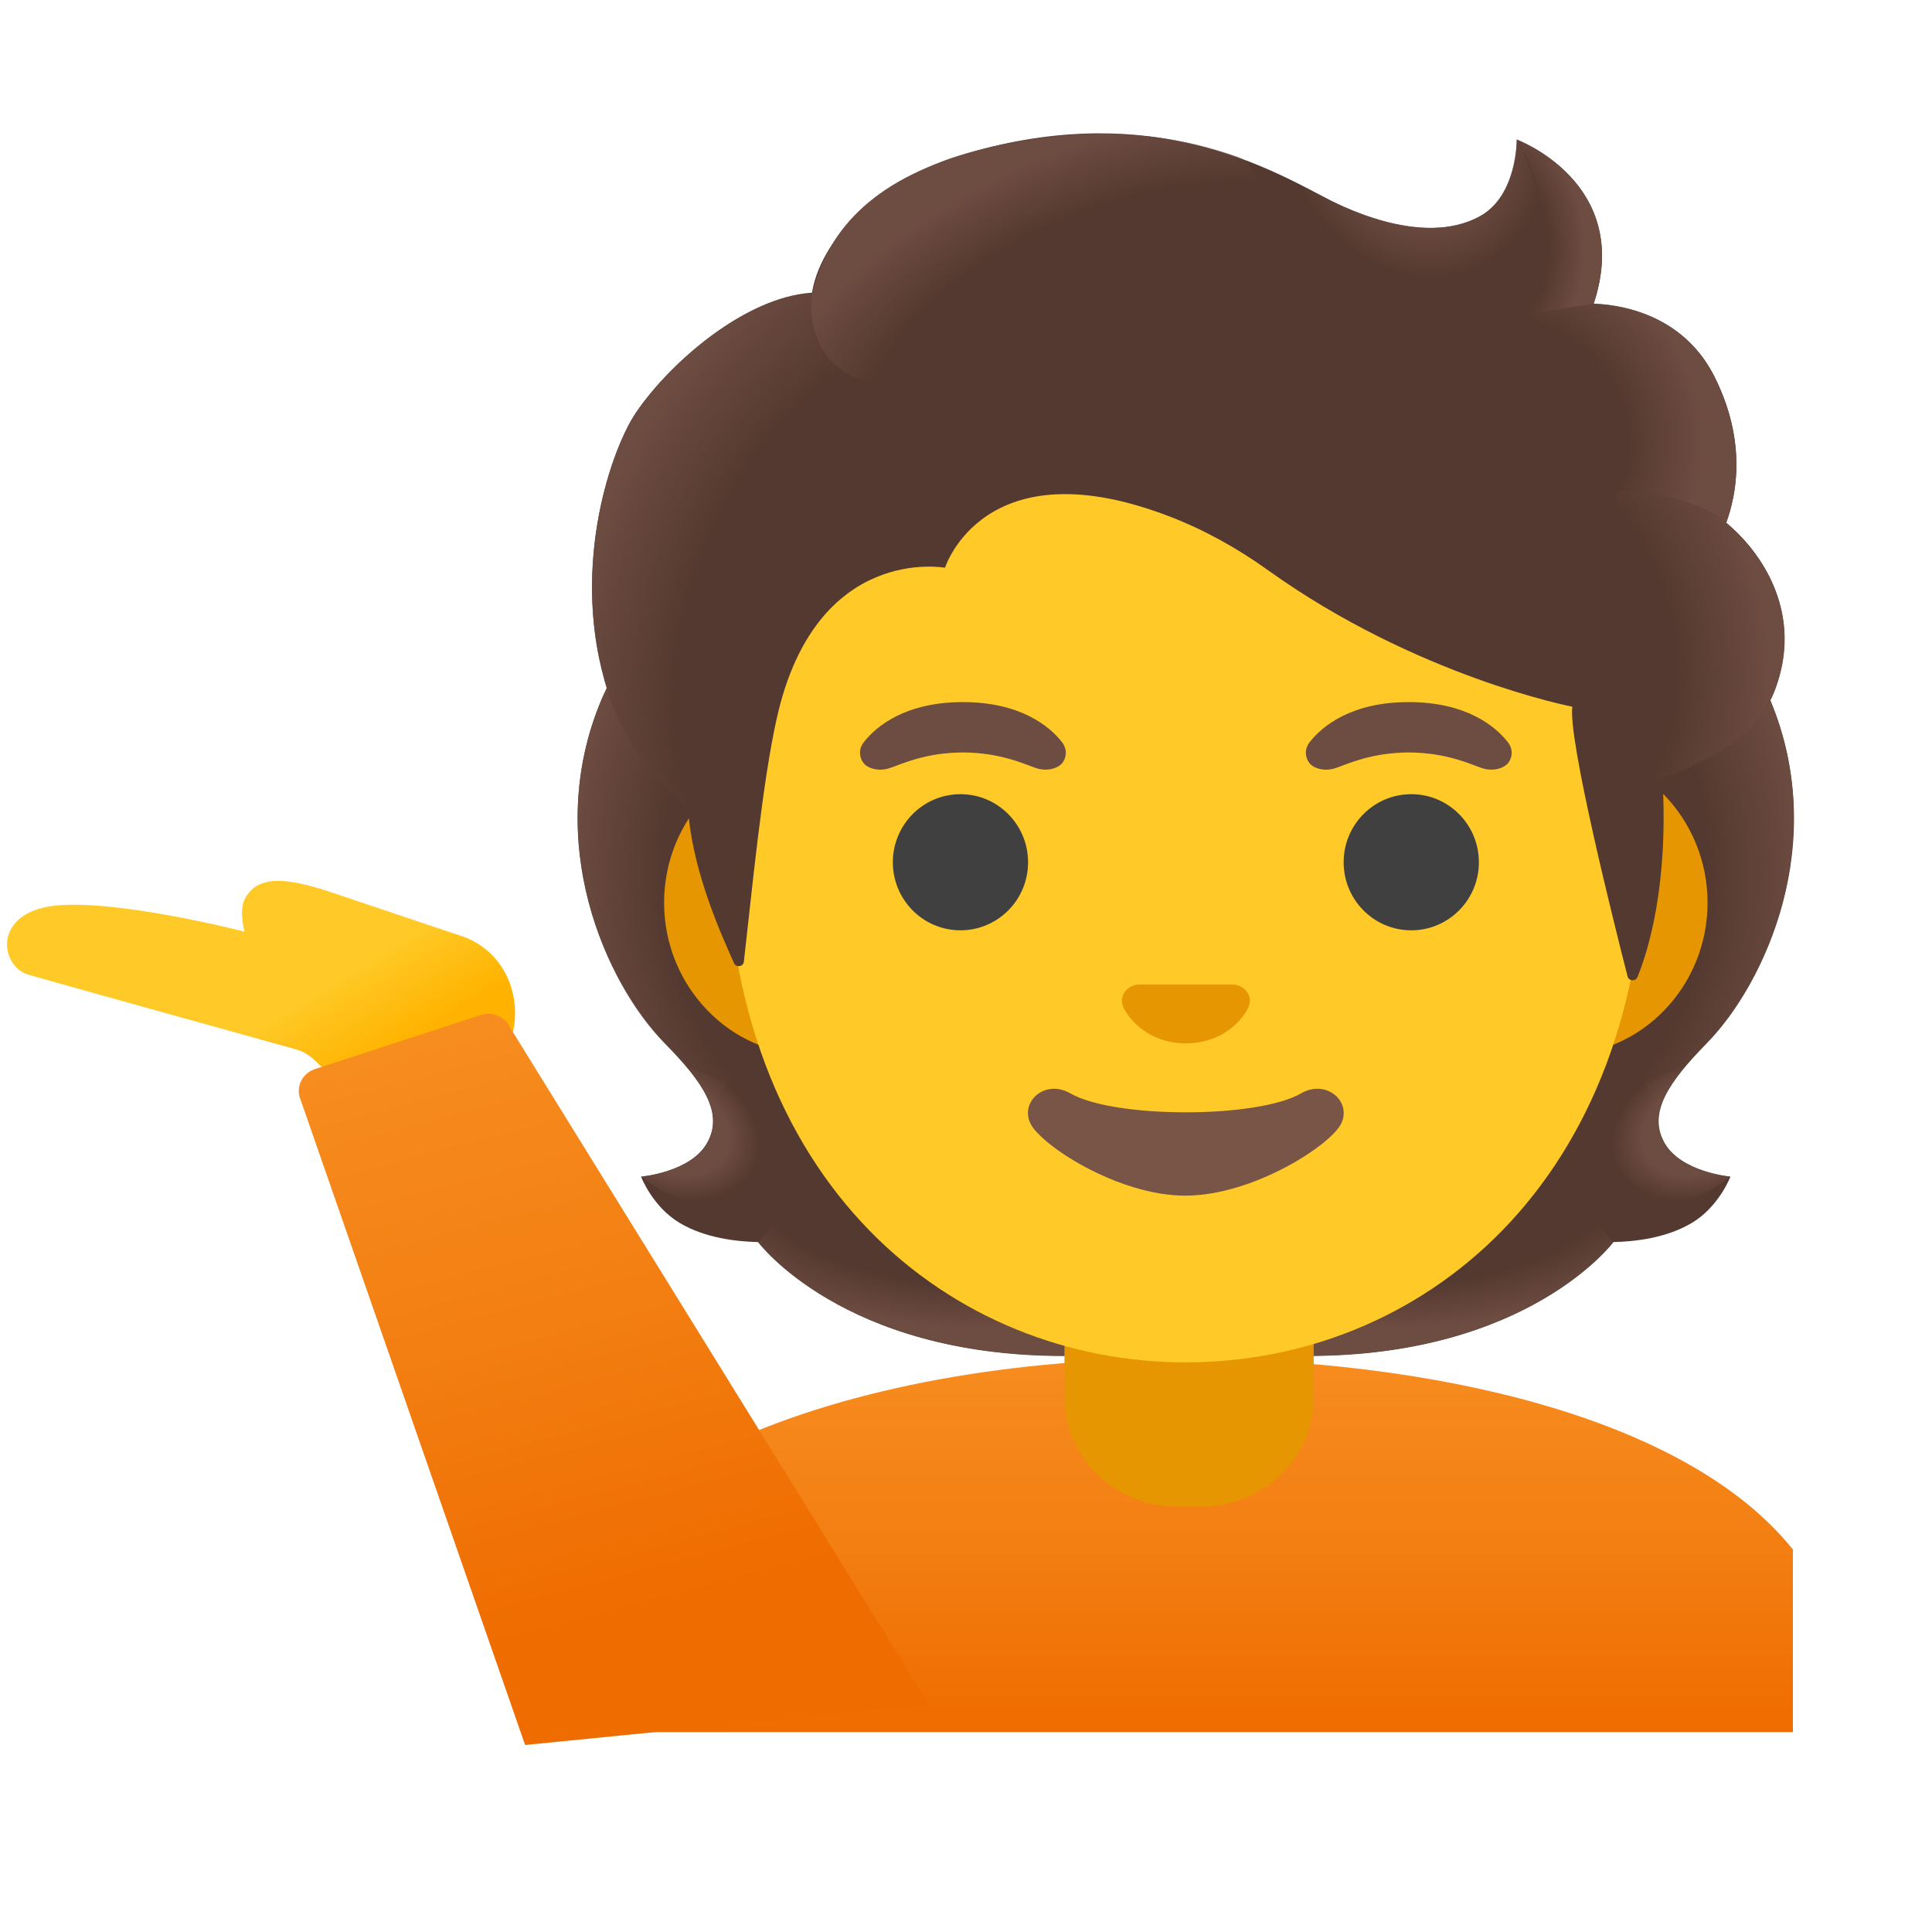 <svg width="30" height="30" viewBox="0 0 30 30" fill="none" xmlns="http://www.w3.org/2000/svg">
<path d="M10.98 17.747C11.246 17.277 10.908 16.798 10.328 16.206C9.41 15.265 8.411 13.083 9.34 10.867C9.334 10.855 9.523 10.482 9.517 10.469L9.898 10.451C10.02 10.434 14.214 10.426 18.412 10.426C22.61 10.426 26.805 10.434 26.926 10.451C26.926 10.451 27.49 10.855 27.486 10.867C28.415 13.083 27.416 15.263 26.498 16.204C25.921 16.796 25.582 17.275 25.846 17.745C26.104 18.203 26.87 18.27 26.87 18.27C26.87 18.27 26.694 18.738 26.268 18.991C25.874 19.225 25.388 19.279 25.054 19.287C25.054 19.287 23.744 21.051 20.318 21.051H18.412H16.506C13.08 21.051 11.771 19.287 11.771 19.287C11.436 19.279 10.95 19.225 10.556 18.991C10.13 18.738 9.954 18.27 9.954 18.27C9.954 18.27 10.723 18.206 10.98 17.747Z" fill="#543930"/>
<path d="M18.417 21.054V19.097L12.331 18.629L11.778 19.292C11.778 19.292 13.088 21.056 16.513 21.056L18.417 21.054Z" fill="url(#paint0_radial_2054_10723)"/>
<path d="M11.79 18.433C12.701 17.086 10.68 16.582 10.68 16.582L10.678 16.584C11.029 17.009 11.189 17.38 10.982 17.747C10.725 18.205 9.958 18.271 9.958 18.271C9.958 18.271 11.002 19.175 11.79 18.433Z" fill="url(#paint1_radial_2054_10723)"/>
<path d="M9.336 10.871C8.431 13.016 9.383 15.225 10.276 16.157C10.397 16.286 10.917 16.781 11.036 17.177C11.036 17.177 13.068 14.419 13.675 12.798C13.797 12.47 13.91 12.135 13.925 11.787C13.935 11.525 13.895 11.215 13.739 10.993C13.55 10.721 9.445 10.641 9.445 10.641C9.445 10.643 9.336 10.871 9.336 10.871Z" fill="url(#paint2_radial_2054_10723)"/>
<path d="M27.487 10.869C28.392 13.014 27.44 15.223 26.547 16.153C26.426 16.282 25.906 16.777 25.787 17.173C25.787 17.173 23.755 14.415 23.148 12.794C23.024 12.467 22.913 12.131 22.899 11.783C22.888 11.522 22.928 11.211 23.084 10.989C23.273 10.717 23.495 10.79 23.817 10.79C24.43 10.79 27.116 10.637 27.325 10.637C27.323 10.641 27.487 10.869 27.487 10.869Z" fill="url(#paint3_radial_2054_10723)"/>
<path d="M18.405 21.054V19.097L24.491 18.629L25.044 19.292C25.044 19.292 23.734 21.056 20.309 21.056L18.405 21.054Z" fill="url(#paint4_radial_2054_10723)"/>
<path d="M25.033 18.433C24.122 17.086 26.143 16.582 26.143 16.582L26.145 16.584C25.794 17.009 25.634 17.38 25.841 17.747C26.098 18.205 26.865 18.271 26.865 18.271C26.865 18.271 25.822 19.175 25.033 18.433Z" fill="url(#paint5_radial_2054_10723)"/>
<path d="M8.19 26.896V26.3C8.19 22.843 13.209 21.087 18.336 21.094C22.234 21.098 26.192 22.002 27.84 24.061V26.896H8.19Z" fill="url(#paint6_linear_2054_10723)"/>
<path d="M20.399 19.633V21.701C20.399 22.636 19.611 23.394 18.64 23.394H18.288C17.317 23.394 16.529 22.636 16.529 21.701V19.633H20.399Z" fill="#E59600"/>
<path d="M12.593 11.652H24.234C25.488 11.652 26.515 12.717 26.515 14.017C26.515 15.316 25.488 16.381 24.234 16.381H12.593C11.338 16.381 10.312 15.316 10.312 14.017C10.312 12.717 11.338 11.652 12.593 11.652Z" fill="#E59600"/>
<path d="M18.413 3.496C22.119 3.496 25.553 7.353 25.553 12.905C25.553 18.425 22.015 21.155 18.413 21.155C14.811 21.155 11.273 18.423 11.273 12.903C11.273 7.353 14.704 3.496 18.413 3.496Z" fill="#FFCA28"/>
<path d="M21.914 14.446C21.334 14.446 20.864 13.973 20.864 13.389C20.864 12.805 21.334 12.332 21.914 12.332C22.494 12.332 22.964 12.805 22.964 13.389C22.964 13.973 22.494 14.446 21.914 14.446Z" fill="#404040"/>
<path d="M14.914 14.446C14.334 14.446 13.864 13.973 13.864 13.389C13.864 12.805 14.334 12.332 14.914 12.332C15.494 12.332 15.964 12.805 15.964 13.389C15.964 13.973 15.494 14.446 14.914 14.446Z" fill="#404040"/>
<path d="M20.335 11.526C20.533 11.271 20.989 10.902 21.875 10.902C22.761 10.902 23.219 11.273 23.415 11.526C23.502 11.638 23.481 11.769 23.419 11.847C23.364 11.92 23.198 11.988 23.015 11.928C22.831 11.868 22.473 11.688 21.875 11.684C21.276 11.688 20.919 11.868 20.735 11.928C20.552 11.988 20.386 11.922 20.331 11.847C20.271 11.769 20.247 11.638 20.335 11.526Z" fill="#6D4C41"/>
<path d="M13.412 11.526C13.61 11.271 14.066 10.902 14.952 10.902C15.838 10.902 16.296 11.273 16.492 11.526C16.579 11.638 16.558 11.769 16.496 11.847C16.441 11.92 16.275 11.988 16.092 11.928C15.908 11.868 15.551 11.688 14.952 11.684C14.354 11.688 13.996 11.868 13.812 11.928C13.629 11.988 13.463 11.922 13.408 11.847C13.346 11.769 13.325 11.638 13.412 11.526Z" fill="#6D4C41"/>
<path d="M16.621 16.978C17.301 17.37 19.525 17.37 20.202 16.978C20.592 16.753 20.99 17.099 20.828 17.443C20.669 17.78 19.456 18.566 18.406 18.566C17.356 18.566 16.159 17.78 15.999 17.443C15.838 17.099 16.232 16.753 16.621 16.978Z" fill="#795548"/>
<path d="M17.592 15.306C17.616 15.297 17.637 15.291 17.66 15.289H19.168C19.192 15.291 19.215 15.297 19.237 15.306C19.373 15.36 19.448 15.496 19.384 15.643C19.32 15.791 19.019 16.201 18.414 16.201C17.809 16.201 17.509 15.789 17.445 15.643C17.379 15.496 17.456 15.36 17.592 15.306Z" fill="#E59600"/>
<path d="M7.095 16.756C6.539 16.767 5.745 16.88 5.356 16.794C5.01 16.719 4.953 16.395 4.594 16.294C3.834 16.082 0.76 15.23 0.441 15.135C-0.007 15.001 -0.118 14.165 0.86 14.062C1.831 13.96 3.798 14.467 3.798 14.467C3.798 14.467 3.709 14.166 3.795 13.973C4.01 13.51 4.636 13.704 5.01 13.811L7.219 14.553C8.354 15.002 8.195 16.762 7.095 16.756Z" fill="url(#paint7_linear_2054_10723)"/>
<path d="M4.65 17.027C4.605 16.845 4.708 16.662 4.89 16.601L7.461 15.763C7.649 15.699 7.856 15.791 7.93 15.971L14.428 26.474L8.154 27.096L4.65 17.027Z" fill="url(#paint8_linear_2054_10723)"/>
<path d="M9.877 6.404C10.397 5.639 11.562 4.614 12.608 4.545C12.776 3.567 13.852 2.738 14.893 2.417C17.712 1.549 19.546 2.523 20.532 3.045C20.736 3.153 22.059 3.868 22.983 3.356C23.563 3.034 23.552 2.166 23.552 2.166C23.552 2.166 25.367 2.84 24.747 4.715C25.371 4.74 26.189 4.997 26.622 5.849C27.137 6.864 26.954 7.712 26.805 8.118C27.341 8.562 28.017 9.504 27.555 10.729C27.205 11.651 25.814 12.076 25.814 12.076C25.912 13.736 25.595 14.758 25.427 15.17C25.397 15.243 25.292 15.237 25.273 15.162C25.062 14.339 24.345 11.473 24.415 10.974C24.415 10.974 21.999 10.508 19.692 8.856C19.224 8.52 18.715 8.234 18.174 8.025C15.279 6.904 14.674 8.816 14.674 8.816C14.674 8.816 12.668 8.441 12.062 11.152C11.835 12.167 11.681 13.794 11.551 14.932C11.543 15.013 11.43 15.029 11.398 14.955C11.196 14.503 10.791 13.608 10.695 12.694C10.661 12.373 9.771 11.948 9.387 10.568C8.872 8.727 9.502 6.957 9.877 6.404Z" fill="#543930"/>
<path d="M10.699 12.703C10.665 12.382 9.775 11.957 9.391 10.577C9.351 10.43 9.317 10.281 9.285 10.132C8.974 8.455 9.532 6.915 9.879 6.405C10.36 5.699 11.391 4.77 12.369 4.58C12.454 4.569 12.537 4.559 12.616 4.555C12.616 4.555 12.546 5 12.731 5.355C12.97 5.815 13.457 5.925 13.457 5.925C10.906 8.407 11.089 10.484 10.699 12.703Z" fill="url(#paint9_radial_2054_10723)"/>
<path d="M19.913 2.733C20.148 2.843 20.352 2.953 20.531 3.046C20.735 3.154 22.058 3.869 22.983 3.357C23.551 3.042 23.551 2.201 23.551 2.172C23.813 2.497 24.606 4.82 22.288 4.976C21.289 5.042 20.674 4.195 20.307 3.477C20.177 3.216 19.971 2.835 19.913 2.733Z" fill="url(#paint10_radial_2054_10723)"/>
<path d="M15.186 2.335C13.627 2.745 12.866 3.518 12.613 4.548C12.538 4.851 12.449 7.674 17.987 4.466C20.047 3.272 19.484 2.526 19.244 2.441C18.302 2.109 16.932 1.875 15.186 2.335Z" fill="url(#paint11_radial_2054_10723)"/>
<path d="M23.559 2.172C23.561 2.174 23.566 2.174 23.572 2.178C23.77 2.259 25.327 2.962 24.746 4.717L23.088 4.976C24.556 3.53 23.551 2.168 23.551 2.168C23.551 2.168 23.557 2.17 23.559 2.172Z" fill="url(#paint12_radial_2054_10723)"/>
<path d="M23.721 4.874L24.745 4.715C24.785 4.715 24.922 4.727 24.996 4.738C25.574 4.816 26.253 5.107 26.622 5.848C27.018 6.648 27.007 7.334 26.898 7.792C26.867 7.946 26.803 8.12 26.803 8.12C26.803 8.12 26.296 7.651 25.088 7.62L23.721 4.874Z" fill="url(#paint13_radial_2054_10723)"/>
<path d="M26.853 8.16C27.358 8.595 28.038 9.567 27.537 10.773C27.158 11.683 25.814 12.077 25.814 12.077C25.814 12.081 25.545 12.16 25.407 12.16L25.092 7.621C25.737 7.621 26.357 7.81 26.757 8.081C26.753 8.087 26.858 8.154 26.853 8.16Z" fill="url(#paint14_radial_2054_10723)"/>
<defs>
<radialGradient id="paint0_radial_2054_10723" cx="0" cy="0" r="1" gradientUnits="userSpaceOnUse" gradientTransform="translate(15.308 18.227) rotate(180) scale(4.988 2.384)">
<stop offset="0.728" stop-color="#6D4C41" stop-opacity="0"/>
<stop offset="1" stop-color="#6D4C41"/>
</radialGradient>
<radialGradient id="paint1_radial_2054_10723" cx="0" cy="0" r="1" gradientUnits="userSpaceOnUse" gradientTransform="translate(10.393 17.501) rotate(24.477) scale(1.467 1.069)">
<stop offset="0.663" stop-color="#6D4C41"/>
<stop offset="1" stop-color="#6D4C41" stop-opacity="0"/>
</radialGradient>
<radialGradient id="paint2_radial_2054_10723" cx="0" cy="0" r="1" gradientUnits="userSpaceOnUse" gradientTransform="translate(14.215 13.449) rotate(-85.603) scale(6.301 5.396)">
<stop offset="0.725" stop-color="#6D4C41" stop-opacity="0"/>
<stop offset="1" stop-color="#6D4C41"/>
</radialGradient>
<radialGradient id="paint3_radial_2054_10723" cx="0" cy="0" r="1" gradientUnits="userSpaceOnUse" gradientTransform="translate(22.608 13.447) rotate(-94.397) scale(6.301 5.396)">
<stop offset="0.725" stop-color="#6D4C41" stop-opacity="0"/>
<stop offset="1" stop-color="#6D4C41"/>
</radialGradient>
<radialGradient id="paint4_radial_2054_10723" cx="0" cy="0" r="1" gradientUnits="userSpaceOnUse" gradientTransform="translate(21.514 18.227) scale(4.988 2.384)">
<stop offset="0.728" stop-color="#6D4C41" stop-opacity="0"/>
<stop offset="1" stop-color="#6D4C41"/>
</radialGradient>
<radialGradient id="paint5_radial_2054_10723" cx="0" cy="0" r="1" gradientUnits="userSpaceOnUse" gradientTransform="translate(26.429 17.501) rotate(155.523) scale(1.467 1.069)">
<stop offset="0.663" stop-color="#6D4C41"/>
<stop offset="1" stop-color="#6D4C41" stop-opacity="0"/>
</radialGradient>
<linearGradient id="paint6_linear_2054_10723" x1="18.015" y1="21.094" x2="18.015" y2="26.896" gradientUnits="userSpaceOnUse">
<stop stop-color="#F78C1F"/>
<stop offset="0.48" stop-color="#F37F12"/>
<stop offset="1" stop-color="#EF6C00"/>
</linearGradient>
<linearGradient id="paint7_linear_2054_10723" x1="3.637" y1="14.431" x2="5.142" y2="16.888" gradientUnits="userSpaceOnUse">
<stop offset="0.5" stop-color="#FFCA28"/>
<stop offset="1" stop-color="#FFB300"/>
</linearGradient>
<linearGradient id="paint8_linear_2054_10723" x1="7.139" y1="16.034" x2="9.523" y2="25.124" gradientUnits="userSpaceOnUse">
<stop stop-color="#F78C1F"/>
<stop offset="0.48" stop-color="#F37F12"/>
<stop offset="1" stop-color="#EF6C00"/>
</linearGradient>
<radialGradient id="paint9_radial_2054_10723" cx="0" cy="0" r="1" gradientUnits="userSpaceOnUse" gradientTransform="translate(14.576 10.123) rotate(108.381) scale(7.404 5.617)">
<stop offset="0.699" stop-color="#6D4C41" stop-opacity="0"/>
<stop offset="1" stop-color="#6D4C41"/>
</radialGradient>
<radialGradient id="paint10_radial_2054_10723" cx="0" cy="0" r="1" gradientUnits="userSpaceOnUse" gradientTransform="translate(21.974 2.073) rotate(152.448) scale(1.978 2.31)">
<stop offset="0.58" stop-color="#6D4C41"/>
<stop offset="1" stop-color="#6D4C41" stop-opacity="0"/>
</radialGradient>
<radialGradient id="paint11_radial_2054_10723" cx="0" cy="0" r="1" gradientUnits="userSpaceOnUse" gradientTransform="translate(17.528 5.588) rotate(-22.253) scale(6.199 3.417)">
<stop offset="0.699" stop-color="#6D4C41" stop-opacity="0"/>
<stop offset="1" stop-color="#6D4C41"/>
</radialGradient>
<radialGradient id="paint12_radial_2054_10723" cx="0" cy="0" r="1" gradientUnits="userSpaceOnUse" gradientTransform="translate(22.775 3.839) rotate(180) scale(1.827 2.174)">
<stop offset="0.702" stop-color="#6D4C41" stop-opacity="0"/>
<stop offset="1" stop-color="#6D4C41"/>
</radialGradient>
<radialGradient id="paint13_radial_2054_10723" cx="0" cy="0" r="1" gradientUnits="userSpaceOnUse" gradientTransform="translate(23.023 6.974) rotate(-14.668) scale(3.42 3.125)">
<stop offset="0.66" stop-color="#6D4C41" stop-opacity="0"/>
<stop offset="1" stop-color="#6D4C41"/>
</radialGradient>
<radialGradient id="paint14_radial_2054_10723" cx="0" cy="0" r="1" gradientUnits="userSpaceOnUse" gradientTransform="translate(23.837 10.193) rotate(172.376) scale(3.595 4.92)">
<stop offset="0.598" stop-color="#6D4C41" stop-opacity="0"/>
<stop offset="1" stop-color="#6D4C41"/>
</radialGradient>
</defs>
</svg>
